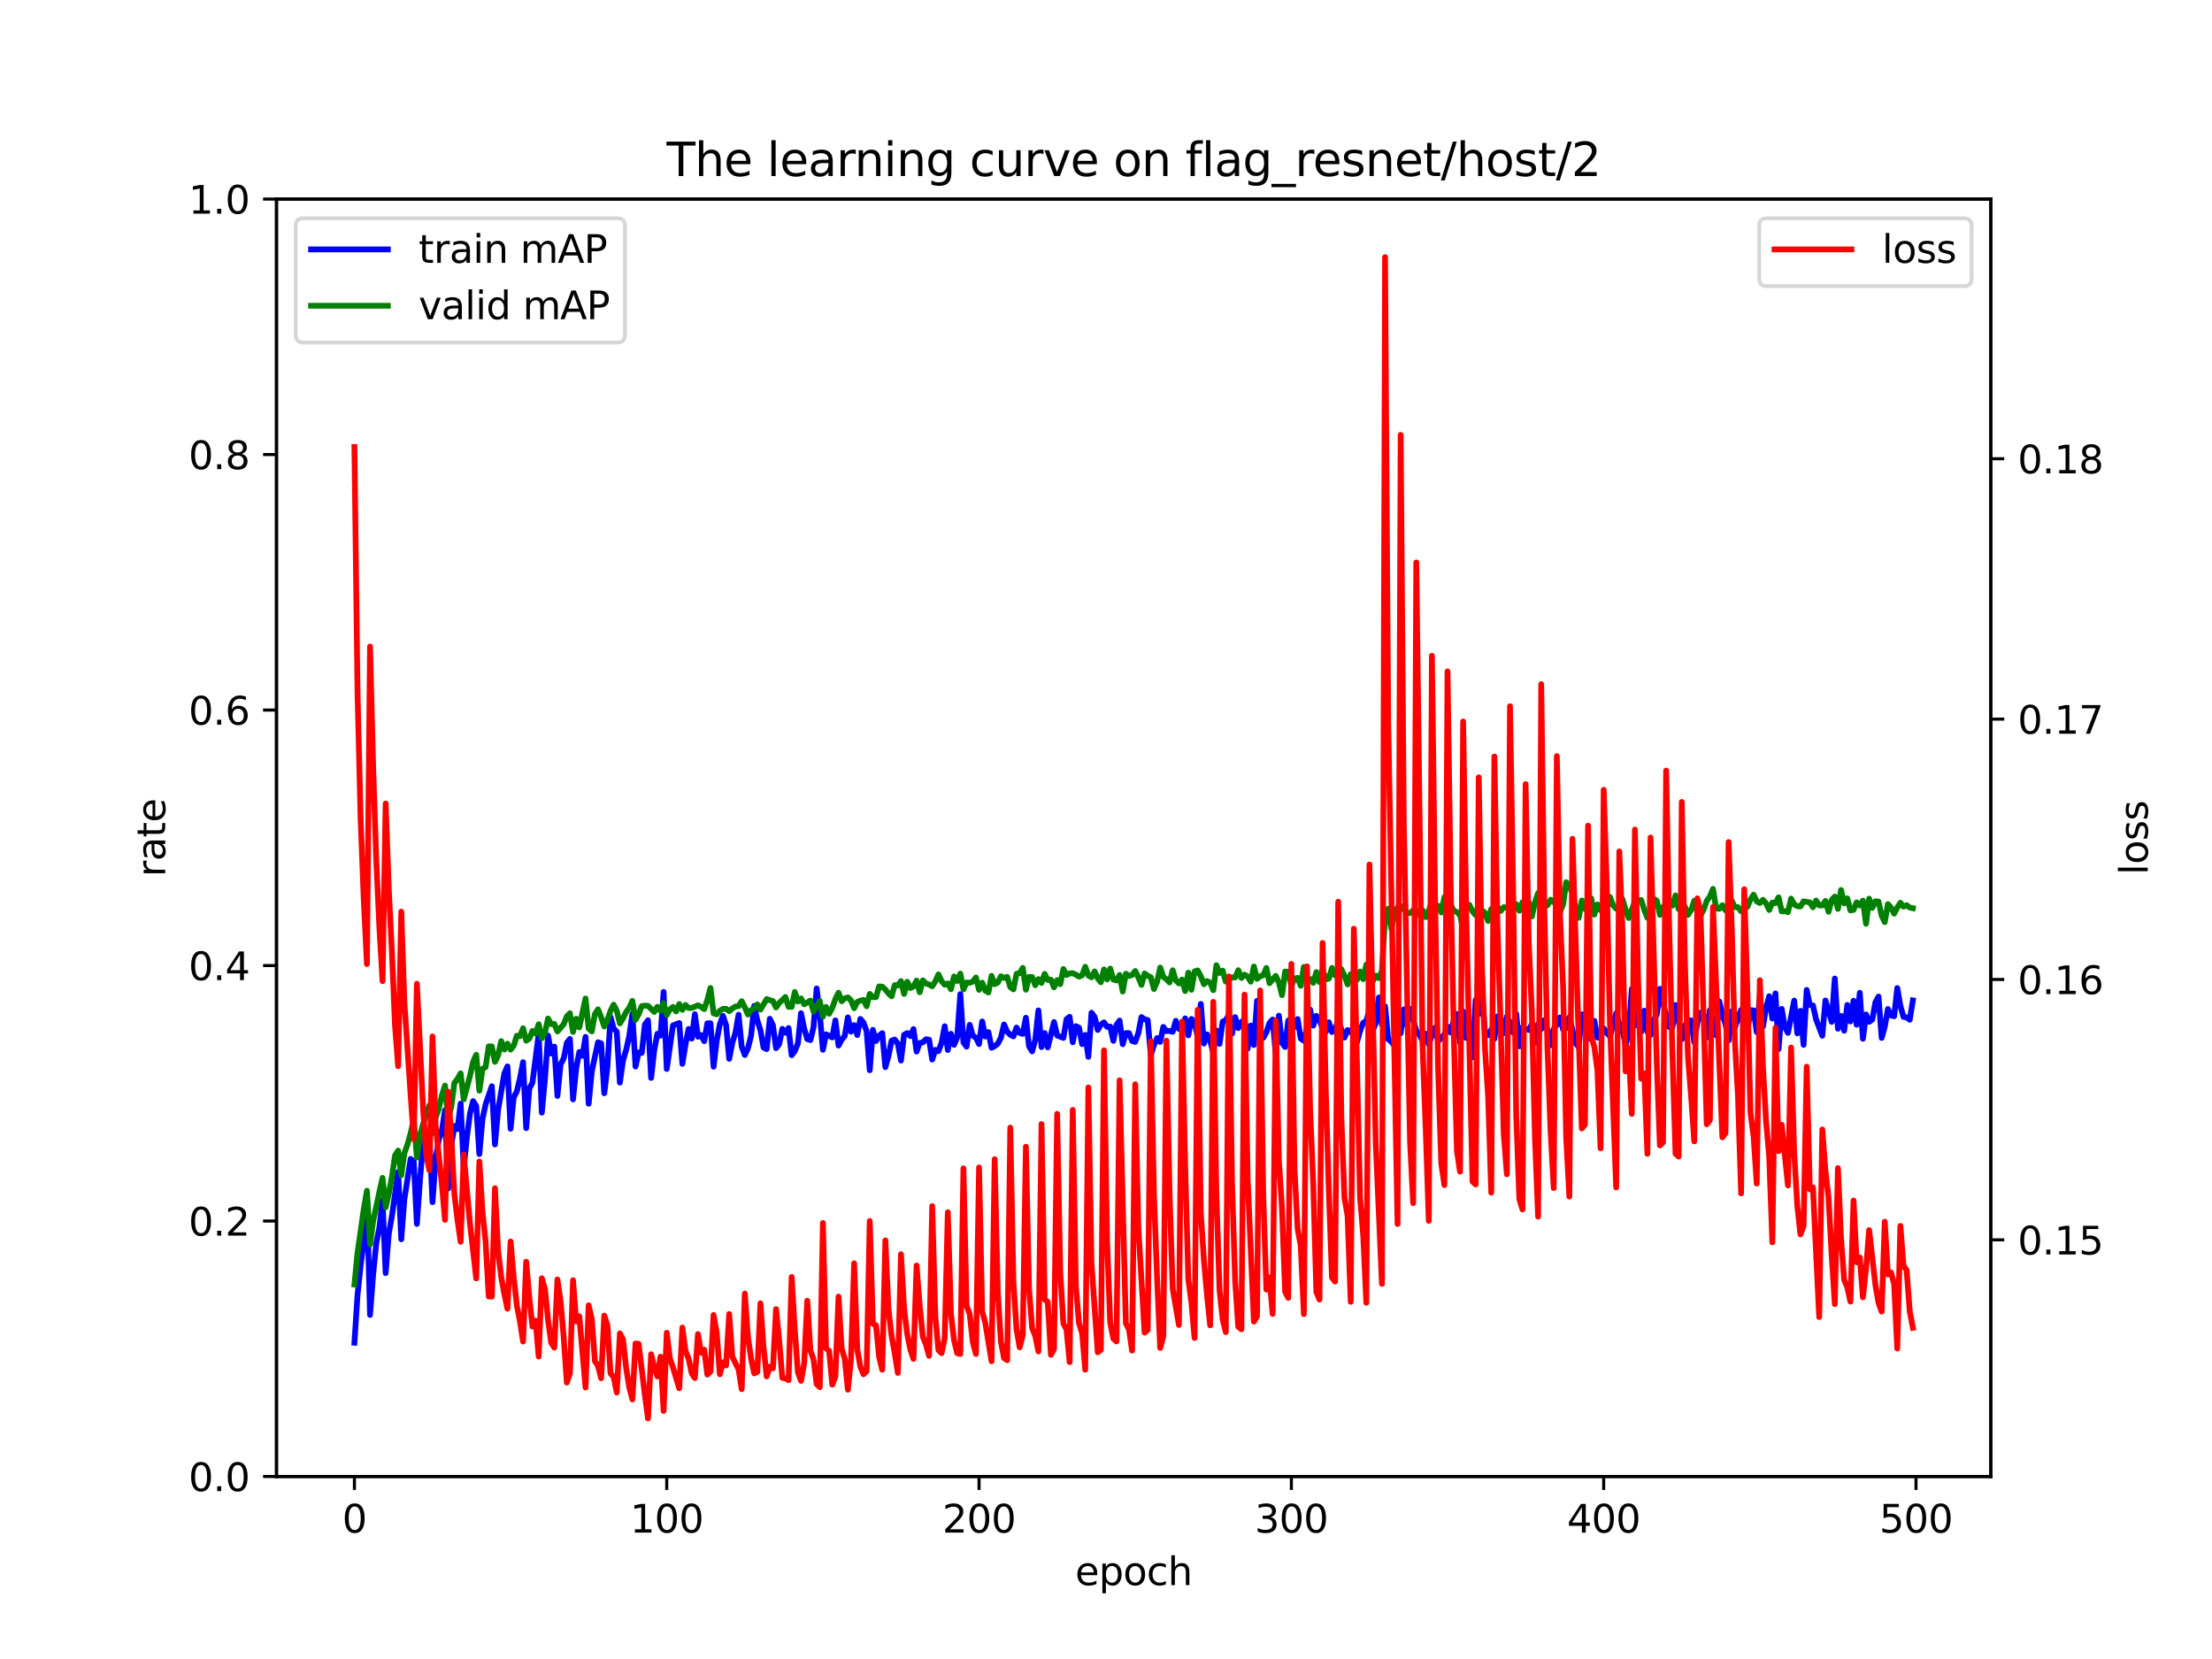 <?xml version="1.0" encoding="utf-8" standalone="no"?>
<!DOCTYPE svg PUBLIC "-//W3C//DTD SVG 1.1//EN"
  "http://www.w3.org/Graphics/SVG/1.1/DTD/svg11.dtd">
<svg xmlns:xlink="http://www.w3.org/1999/xlink" width="576pt" height="432pt" viewBox="0 0 576 432" xmlns="http://www.w3.org/2000/svg" version="1.1">
 <defs>
  <style type="text/css">*{stroke-linejoin: round; stroke-linecap: butt}</style>
 </defs>
 <g id="figure_1">
  <g id="patch_1">
   <path d="M 0 432 
L 576 432 
L 576 0 
L 0 0 
z
" style="fill: #ffffff"/>
  </g>
  <g id="axes_1">
   <g id="patch_2">
    <path d="M 72 384.48 
L 518.4 384.48 
L 518.4 51.84 
L 72 51.84 
z
" style="fill: #ffffff"/>
   </g>
   <g id="matplotlib.axis_1">
    <g id="xtick_1">
     <g id="line2d_1">
      <defs>
       <path id="mb8ba1f4b76" d="M 0 0 
L 0 3.5 
" style="stroke: #000000; stroke-width: 0.8"/>
      </defs>
      <g>
       <use xlink:href="#mb8ba1f4b76" x="92.291" y="384.48" style="stroke: #000000; stroke-width: 0.8"/>
      </g>
     </g>
     <g id="text_1">
      <!-- 0 -->
      <g transform="translate(89.11 399.078) scale(0.1 -0.1)">
       <defs>
        <path id="DejaVuSans-30" d="M 2034 4250 
Q 1547 4250 1301 3770 
Q 1056 3291 1056 2328 
Q 1056 1369 1301 889 
Q 1547 409 2034 409 
Q 2525 409 2770 889 
Q 3016 1369 3016 2328 
Q 3016 3291 2770 3770 
Q 2525 4250 2034 4250 
z
M 2034 4750 
Q 2819 4750 3233 4129 
Q 3647 3509 3647 2328 
Q 3647 1150 3233 529 
Q 2819 -91 2034 -91 
Q 1250 -91 836 529 
Q 422 1150 422 2328 
Q 422 3509 836 4129 
Q 1250 4750 2034 4750 
z
" transform="scale(0.016)"/>
       </defs>
       <use xlink:href="#DejaVuSans-30"/>
      </g>
     </g>
    </g>
    <g id="xtick_2">
     <g id="line2d_2">
      <g>
       <use xlink:href="#mb8ba1f4b76" x="173.617" y="384.48" style="stroke: #000000; stroke-width: 0.8"/>
      </g>
     </g>
     <g id="text_2">
      <!-- 100 -->
      <g transform="translate(164.073 399.078) scale(0.1 -0.1)">
       <defs>
        <path id="DejaVuSans-31" d="M 794 531 
L 1825 531 
L 1825 4091 
L 703 3866 
L 703 4441 
L 1819 4666 
L 2450 4666 
L 2450 531 
L 3481 531 
L 3481 0 
L 794 0 
L 794 531 
z
" transform="scale(0.016)"/>
       </defs>
       <use xlink:href="#DejaVuSans-31"/>
       <use xlink:href="#DejaVuSans-30" x="63.623"/>
       <use xlink:href="#DejaVuSans-30" x="127.246"/>
      </g>
     </g>
    </g>
    <g id="xtick_3">
     <g id="line2d_3">
      <g>
       <use xlink:href="#mb8ba1f4b76" x="254.943" y="384.48" style="stroke: #000000; stroke-width: 0.8"/>
      </g>
     </g>
     <g id="text_3">
      <!-- 200 -->
      <g transform="translate(245.4 399.078) scale(0.1 -0.1)">
       <defs>
        <path id="DejaVuSans-32" d="M 1228 531 
L 3431 531 
L 3431 0 
L 469 0 
L 469 531 
Q 828 903 1448 1529 
Q 2069 2156 2228 2338 
Q 2531 2678 2651 2914 
Q 2772 3150 2772 3378 
Q 2772 3750 2511 3984 
Q 2250 4219 1831 4219 
Q 1534 4219 1204 4116 
Q 875 4013 500 3803 
L 500 4441 
Q 881 4594 1212 4672 
Q 1544 4750 1819 4750 
Q 2544 4750 2975 4387 
Q 3406 4025 3406 3419 
Q 3406 3131 3298 2873 
Q 3191 2616 2906 2266 
Q 2828 2175 2409 1742 
Q 1991 1309 1228 531 
z
" transform="scale(0.016)"/>
       </defs>
       <use xlink:href="#DejaVuSans-32"/>
       <use xlink:href="#DejaVuSans-30" x="63.623"/>
       <use xlink:href="#DejaVuSans-30" x="127.246"/>
      </g>
     </g>
    </g>
    <g id="xtick_4">
     <g id="line2d_4">
      <g>
       <use xlink:href="#mb8ba1f4b76" x="336.27" y="384.48" style="stroke: #000000; stroke-width: 0.8"/>
      </g>
     </g>
     <g id="text_4">
      <!-- 300 -->
      <g transform="translate(326.726 399.078) scale(0.1 -0.1)">
       <defs>
        <path id="DejaVuSans-33" d="M 2597 2516 
Q 3050 2419 3304 2112 
Q 3559 1806 3559 1356 
Q 3559 666 3084 287 
Q 2609 -91 1734 -91 
Q 1441 -91 1130 -33 
Q 819 25 488 141 
L 488 750 
Q 750 597 1062 519 
Q 1375 441 1716 441 
Q 2309 441 2620 675 
Q 2931 909 2931 1356 
Q 2931 1769 2642 2001 
Q 2353 2234 1838 2234 
L 1294 2234 
L 1294 2753 
L 1863 2753 
Q 2328 2753 2575 2939 
Q 2822 3125 2822 3475 
Q 2822 3834 2567 4026 
Q 2313 4219 1838 4219 
Q 1578 4219 1281 4162 
Q 984 4106 628 3988 
L 628 4550 
Q 988 4650 1302 4700 
Q 1616 4750 1894 4750 
Q 2613 4750 3031 4423 
Q 3450 4097 3450 3541 
Q 3450 3153 3228 2886 
Q 3006 2619 2597 2516 
z
" transform="scale(0.016)"/>
       </defs>
       <use xlink:href="#DejaVuSans-33"/>
       <use xlink:href="#DejaVuSans-30" x="63.623"/>
       <use xlink:href="#DejaVuSans-30" x="127.246"/>
      </g>
     </g>
    </g>
    <g id="xtick_5">
     <g id="line2d_5">
      <g>
       <use xlink:href="#mb8ba1f4b76" x="417.596" y="384.48" style="stroke: #000000; stroke-width: 0.8"/>
      </g>
     </g>
     <g id="text_5">
      <!-- 400 -->
      <g transform="translate(408.052 399.078) scale(0.1 -0.1)">
       <defs>
        <path id="DejaVuSans-34" d="M 2419 4116 
L 825 1625 
L 2419 1625 
L 2419 4116 
z
M 2253 4666 
L 3047 4666 
L 3047 1625 
L 3713 1625 
L 3713 1100 
L 3047 1100 
L 3047 0 
L 2419 0 
L 2419 1100 
L 313 1100 
L 313 1709 
L 2253 4666 
z
" transform="scale(0.016)"/>
       </defs>
       <use xlink:href="#DejaVuSans-34"/>
       <use xlink:href="#DejaVuSans-30" x="63.623"/>
       <use xlink:href="#DejaVuSans-30" x="127.246"/>
      </g>
     </g>
    </g>
    <g id="xtick_6">
     <g id="line2d_6">
      <g>
       <use xlink:href="#mb8ba1f4b76" x="498.922" y="384.48" style="stroke: #000000; stroke-width: 0.8"/>
      </g>
     </g>
     <g id="text_6">
      <!-- 500 -->
      <g transform="translate(489.379 399.078) scale(0.1 -0.1)">
       <defs>
        <path id="DejaVuSans-35" d="M 691 4666 
L 3169 4666 
L 3169 4134 
L 1269 4134 
L 1269 2991 
Q 1406 3038 1543 3061 
Q 1681 3084 1819 3084 
Q 2600 3084 3056 2656 
Q 3513 2228 3513 1497 
Q 3513 744 3044 326 
Q 2575 -91 1722 -91 
Q 1428 -91 1123 -41 
Q 819 9 494 109 
L 494 744 
Q 775 591 1075 516 
Q 1375 441 1709 441 
Q 2250 441 2565 725 
Q 2881 1009 2881 1497 
Q 2881 1984 2565 2268 
Q 2250 2553 1709 2553 
Q 1456 2553 1204 2497 
Q 953 2441 691 2322 
L 691 4666 
z
" transform="scale(0.016)"/>
       </defs>
       <use xlink:href="#DejaVuSans-35"/>
       <use xlink:href="#DejaVuSans-30" x="63.623"/>
       <use xlink:href="#DejaVuSans-30" x="127.246"/>
      </g>
     </g>
    </g>
    <g id="text_7">
     <!-- epoch -->
     <g transform="translate(279.972 412.757) scale(0.1 -0.1)">
      <defs>
       <path id="DejaVuSans-65" d="M 3597 1894 
L 3597 1613 
L 953 1613 
Q 991 1019 1311 708 
Q 1631 397 2203 397 
Q 2534 397 2845 478 
Q 3156 559 3463 722 
L 3463 178 
Q 3153 47 2828 -22 
Q 2503 -91 2169 -91 
Q 1331 -91 842 396 
Q 353 884 353 1716 
Q 353 2575 817 3079 
Q 1281 3584 2069 3584 
Q 2775 3584 3186 3129 
Q 3597 2675 3597 1894 
z
M 3022 2063 
Q 3016 2534 2758 2815 
Q 2500 3097 2075 3097 
Q 1594 3097 1305 2825 
Q 1016 2553 972 2059 
L 3022 2063 
z
" transform="scale(0.016)"/>
       <path id="DejaVuSans-70" d="M 1159 525 
L 1159 -1331 
L 581 -1331 
L 581 3500 
L 1159 3500 
L 1159 2969 
Q 1341 3281 1617 3432 
Q 1894 3584 2278 3584 
Q 2916 3584 3314 3078 
Q 3713 2572 3713 1747 
Q 3713 922 3314 415 
Q 2916 -91 2278 -91 
Q 1894 -91 1617 61 
Q 1341 213 1159 525 
z
M 3116 1747 
Q 3116 2381 2855 2742 
Q 2594 3103 2138 3103 
Q 1681 3103 1420 2742 
Q 1159 2381 1159 1747 
Q 1159 1113 1420 752 
Q 1681 391 2138 391 
Q 2594 391 2855 752 
Q 3116 1113 3116 1747 
z
" transform="scale(0.016)"/>
       <path id="DejaVuSans-6f" d="M 1959 3097 
Q 1497 3097 1228 2736 
Q 959 2375 959 1747 
Q 959 1119 1226 758 
Q 1494 397 1959 397 
Q 2419 397 2687 759 
Q 2956 1122 2956 1747 
Q 2956 2369 2687 2733 
Q 2419 3097 1959 3097 
z
M 1959 3584 
Q 2709 3584 3137 3096 
Q 3566 2609 3566 1747 
Q 3566 888 3137 398 
Q 2709 -91 1959 -91 
Q 1206 -91 779 398 
Q 353 888 353 1747 
Q 353 2609 779 3096 
Q 1206 3584 1959 3584 
z
" transform="scale(0.016)"/>
       <path id="DejaVuSans-63" d="M 3122 3366 
L 3122 2828 
Q 2878 2963 2633 3030 
Q 2388 3097 2138 3097 
Q 1578 3097 1268 2742 
Q 959 2388 959 1747 
Q 959 1106 1268 751 
Q 1578 397 2138 397 
Q 2388 397 2633 464 
Q 2878 531 3122 666 
L 3122 134 
Q 2881 22 2623 -34 
Q 2366 -91 2075 -91 
Q 1284 -91 818 406 
Q 353 903 353 1747 
Q 353 2603 823 3093 
Q 1294 3584 2113 3584 
Q 2378 3584 2631 3529 
Q 2884 3475 3122 3366 
z
" transform="scale(0.016)"/>
       <path id="DejaVuSans-68" d="M 3513 2113 
L 3513 0 
L 2938 0 
L 2938 2094 
Q 2938 2591 2744 2837 
Q 2550 3084 2163 3084 
Q 1697 3084 1428 2787 
Q 1159 2491 1159 1978 
L 1159 0 
L 581 0 
L 581 4863 
L 1159 4863 
L 1159 2956 
Q 1366 3272 1645 3428 
Q 1925 3584 2291 3584 
Q 2894 3584 3203 3211 
Q 3513 2838 3513 2113 
z
" transform="scale(0.016)"/>
      </defs>
      <use xlink:href="#DejaVuSans-65"/>
      <use xlink:href="#DejaVuSans-70" x="61.523"/>
      <use xlink:href="#DejaVuSans-6f" x="125"/>
      <use xlink:href="#DejaVuSans-63" x="186.182"/>
      <use xlink:href="#DejaVuSans-68" x="241.162"/>
     </g>
    </g>
   </g>
   <g id="matplotlib.axis_2">
    <g id="ytick_1">
     <g id="line2d_7">
      <defs>
       <path id="m7ea7d5f688" d="M 0 0 
L -3.5 0 
" style="stroke: #000000; stroke-width: 0.8"/>
      </defs>
      <g>
       <use xlink:href="#m7ea7d5f688" x="72" y="384.48" style="stroke: #000000; stroke-width: 0.8"/>
      </g>
     </g>
     <g id="text_8">
      <!-- 0.0 -->
      <g transform="translate(49.097 388.279) scale(0.1 -0.1)">
       <defs>
        <path id="DejaVuSans-2e" d="M 684 794 
L 1344 794 
L 1344 0 
L 684 0 
L 684 794 
z
" transform="scale(0.016)"/>
       </defs>
       <use xlink:href="#DejaVuSans-30"/>
       <use xlink:href="#DejaVuSans-2e" x="63.623"/>
       <use xlink:href="#DejaVuSans-30" x="95.41"/>
      </g>
     </g>
    </g>
    <g id="ytick_2">
     <g id="line2d_8">
      <g>
       <use xlink:href="#m7ea7d5f688" x="72" y="317.952" style="stroke: #000000; stroke-width: 0.8"/>
      </g>
     </g>
     <g id="text_9">
      <!-- 0.2 -->
      <g transform="translate(49.097 321.751) scale(0.1 -0.1)">
       <use xlink:href="#DejaVuSans-30"/>
       <use xlink:href="#DejaVuSans-2e" x="63.623"/>
       <use xlink:href="#DejaVuSans-32" x="95.41"/>
      </g>
     </g>
    </g>
    <g id="ytick_3">
     <g id="line2d_9">
      <g>
       <use xlink:href="#m7ea7d5f688" x="72" y="251.424" style="stroke: #000000; stroke-width: 0.8"/>
      </g>
     </g>
     <g id="text_10">
      <!-- 0.4 -->
      <g transform="translate(49.097 255.223) scale(0.1 -0.1)">
       <use xlink:href="#DejaVuSans-30"/>
       <use xlink:href="#DejaVuSans-2e" x="63.623"/>
       <use xlink:href="#DejaVuSans-34" x="95.41"/>
      </g>
     </g>
    </g>
    <g id="ytick_4">
     <g id="line2d_10">
      <g>
       <use xlink:href="#m7ea7d5f688" x="72" y="184.896" style="stroke: #000000; stroke-width: 0.8"/>
      </g>
     </g>
     <g id="text_11">
      <!-- 0.6 -->
      <g transform="translate(49.097 188.695) scale(0.1 -0.1)">
       <defs>
        <path id="DejaVuSans-36" d="M 2113 2584 
Q 1688 2584 1439 2293 
Q 1191 2003 1191 1497 
Q 1191 994 1439 701 
Q 1688 409 2113 409 
Q 2538 409 2786 701 
Q 3034 994 3034 1497 
Q 3034 2003 2786 2293 
Q 2538 2584 2113 2584 
z
M 3366 4563 
L 3366 3988 
Q 3128 4100 2886 4159 
Q 2644 4219 2406 4219 
Q 1781 4219 1451 3797 
Q 1122 3375 1075 2522 
Q 1259 2794 1537 2939 
Q 1816 3084 2150 3084 
Q 2853 3084 3261 2657 
Q 3669 2231 3669 1497 
Q 3669 778 3244 343 
Q 2819 -91 2113 -91 
Q 1303 -91 875 529 
Q 447 1150 447 2328 
Q 447 3434 972 4092 
Q 1497 4750 2381 4750 
Q 2619 4750 2861 4703 
Q 3103 4656 3366 4563 
z
" transform="scale(0.016)"/>
       </defs>
       <use xlink:href="#DejaVuSans-30"/>
       <use xlink:href="#DejaVuSans-2e" x="63.623"/>
       <use xlink:href="#DejaVuSans-36" x="95.41"/>
      </g>
     </g>
    </g>
    <g id="ytick_5">
     <g id="line2d_11">
      <g>
       <use xlink:href="#m7ea7d5f688" x="72" y="118.368" style="stroke: #000000; stroke-width: 0.8"/>
      </g>
     </g>
     <g id="text_12">
      <!-- 0.8 -->
      <g transform="translate(49.097 122.167) scale(0.1 -0.1)">
       <defs>
        <path id="DejaVuSans-38" d="M 2034 2216 
Q 1584 2216 1326 1975 
Q 1069 1734 1069 1313 
Q 1069 891 1326 650 
Q 1584 409 2034 409 
Q 2484 409 2743 651 
Q 3003 894 3003 1313 
Q 3003 1734 2745 1975 
Q 2488 2216 2034 2216 
z
M 1403 2484 
Q 997 2584 770 2862 
Q 544 3141 544 3541 
Q 544 4100 942 4425 
Q 1341 4750 2034 4750 
Q 2731 4750 3128 4425 
Q 3525 4100 3525 3541 
Q 3525 3141 3298 2862 
Q 3072 2584 2669 2484 
Q 3125 2378 3379 2068 
Q 3634 1759 3634 1313 
Q 3634 634 3220 271 
Q 2806 -91 2034 -91 
Q 1263 -91 848 271 
Q 434 634 434 1313 
Q 434 1759 690 2068 
Q 947 2378 1403 2484 
z
M 1172 3481 
Q 1172 3119 1398 2916 
Q 1625 2713 2034 2713 
Q 2441 2713 2670 2916 
Q 2900 3119 2900 3481 
Q 2900 3844 2670 4047 
Q 2441 4250 2034 4250 
Q 1625 4250 1398 4047 
Q 1172 3844 1172 3481 
z
" transform="scale(0.016)"/>
       </defs>
       <use xlink:href="#DejaVuSans-30"/>
       <use xlink:href="#DejaVuSans-2e" x="63.623"/>
       <use xlink:href="#DejaVuSans-38" x="95.41"/>
      </g>
     </g>
    </g>
    <g id="ytick_6">
     <g id="line2d_12">
      <g>
       <use xlink:href="#m7ea7d5f688" x="72" y="51.84" style="stroke: #000000; stroke-width: 0.8"/>
      </g>
     </g>
     <g id="text_13">
      <!-- 1.0 -->
      <g transform="translate(49.097 55.639) scale(0.1 -0.1)">
       <use xlink:href="#DejaVuSans-31"/>
       <use xlink:href="#DejaVuSans-2e" x="63.623"/>
       <use xlink:href="#DejaVuSans-30" x="95.41"/>
      </g>
     </g>
    </g>
    <g id="text_14">
     <!-- rate -->
     <g transform="translate(43.017 228.316) rotate(-90) scale(0.1 -0.1)">
      <defs>
       <path id="DejaVuSans-72" d="M 2631 2963 
Q 2534 3019 2420 3045 
Q 2306 3072 2169 3072 
Q 1681 3072 1420 2755 
Q 1159 2438 1159 1844 
L 1159 0 
L 581 0 
L 581 3500 
L 1159 3500 
L 1159 2956 
Q 1341 3275 1631 3429 
Q 1922 3584 2338 3584 
Q 2397 3584 2469 3576 
Q 2541 3569 2628 3553 
L 2631 2963 
z
" transform="scale(0.016)"/>
       <path id="DejaVuSans-61" d="M 2194 1759 
Q 1497 1759 1228 1600 
Q 959 1441 959 1056 
Q 959 750 1161 570 
Q 1363 391 1709 391 
Q 2188 391 2477 730 
Q 2766 1069 2766 1631 
L 2766 1759 
L 2194 1759 
z
M 3341 1997 
L 3341 0 
L 2766 0 
L 2766 531 
Q 2569 213 2275 61 
Q 1981 -91 1556 -91 
Q 1019 -91 701 211 
Q 384 513 384 1019 
Q 384 1609 779 1909 
Q 1175 2209 1959 2209 
L 2766 2209 
L 2766 2266 
Q 2766 2663 2505 2880 
Q 2244 3097 1772 3097 
Q 1472 3097 1187 3025 
Q 903 2953 641 2809 
L 641 3341 
Q 956 3463 1253 3523 
Q 1550 3584 1831 3584 
Q 2591 3584 2966 3190 
Q 3341 2797 3341 1997 
z
" transform="scale(0.016)"/>
       <path id="DejaVuSans-74" d="M 1172 4494 
L 1172 3500 
L 2356 3500 
L 2356 3053 
L 1172 3053 
L 1172 1153 
Q 1172 725 1289 603 
Q 1406 481 1766 481 
L 2356 481 
L 2356 0 
L 1766 0 
Q 1100 0 847 248 
Q 594 497 594 1153 
L 594 3053 
L 172 3053 
L 172 3500 
L 594 3500 
L 594 4494 
L 1172 4494 
z
" transform="scale(0.016)"/>
      </defs>
      <use xlink:href="#DejaVuSans-72"/>
      <use xlink:href="#DejaVuSans-61" x="41.113"/>
      <use xlink:href="#DejaVuSans-74" x="102.393"/>
      <use xlink:href="#DejaVuSans-65" x="141.602"/>
     </g>
    </g>
   </g>
   <g id="line2d_13">
    <path d="M 92.291 349.644 
L 93.104 337.167 
L 93.917 329.439 
L 94.731 323.238 
L 95.544 311.513 
L 96.357 342.413 
L 97.17 331.858 
L 97.984 323.729 
L 98.797 319.597 
L 99.61 312.53 
L 100.424 331.509 
L 101.237 321.278 
L 102.05 316.688 
L 103.677 305.18 
L 104.49 322.706 
L 105.303 312.231 
L 106.93 301.784 
L 107.743 302.497 
L 108.556 318.714 
L 109.369 307.19 
L 110.183 297.66 
L 111.809 295.111 
L 112.622 313.039 
L 113.436 301.925 
L 114.249 296.89 
L 115.062 294.422 
L 115.876 289.076 
L 116.689 309.506 
L 117.502 298.391 
L 118.315 293.195 
L 119.129 294.004 
L 119.942 287.374 
L 120.755 304.093 
L 121.568 296.229 
L 122.382 289.937 
L 123.195 286.722 
L 124.008 288.008 
L 124.821 300.516 
L 125.635 291.439 
L 126.448 287.575 
L 128.074 282.857 
L 128.888 298.008 
L 129.701 289.036 
L 131.328 279.524 
L 132.141 277.678 
L 132.954 293.921 
L 133.767 285.76 
L 134.581 284.213 
L 135.394 280.794 
L 136.207 276.588 
L 137.02 293.766 
L 137.834 283.447 
L 138.647 281.944 
L 140.273 269.243 
L 141.087 289.729 
L 141.9 281.036 
L 142.713 269.667 
L 143.526 274.345 
L 144.34 272.53 
L 145.153 285.377 
L 145.966 277.166 
L 146.78 275.629 
L 147.593 271.568 
L 148.406 270.537 
L 149.219 286.282 
L 150.033 278.206 
L 150.846 273.951 
L 151.659 274.925 
L 152.472 269.989 
L 153.286 287.414 
L 154.099 278.977 
L 155.725 271.41 
L 156.539 271.705 
L 157.352 284.68 
L 158.165 277.888 
L 158.978 264.856 
L 159.792 267.829 
L 160.605 268.673 
L 161.418 281.907 
L 162.232 276.169 
L 163.045 273.407 
L 163.858 269.776 
L 164.671 264.003 
L 165.485 277.732 
L 166.298 274.083 
L 167.111 274.178 
L 167.924 266.795 
L 168.738 265.658 
L 169.551 280.695 
L 170.364 273.498 
L 171.177 269.198 
L 171.991 269.69 
L 172.804 258.298 
L 173.617 278.356 
L 175.244 267.013 
L 176.87 266.39 
L 177.684 277.023 
L 178.497 271.998 
L 179.31 267.94 
L 180.123 270.446 
L 180.937 264.097 
L 181.75 269.964 
L 182.563 269.53 
L 183.376 271.118 
L 184.19 266.462 
L 185.003 266.459 
L 185.816 277.77 
L 186.629 271.026 
L 187.443 266.707 
L 188.256 264.53 
L 189.069 266.947 
L 189.882 275.721 
L 190.696 271.538 
L 191.509 268.913 
L 192.322 264.225 
L 193.136 272.536 
L 193.949 274.719 
L 194.762 272.961 
L 195.575 269.714 
L 196.389 261.926 
L 197.202 265.709 
L 198.015 268.242 
L 198.828 272.783 
L 199.642 273.187 
L 200.455 265.286 
L 201.268 266.992 
L 202.081 272.937 
L 202.895 271.871 
L 203.708 267.917 
L 204.521 268.95 
L 205.334 267.704 
L 206.148 274.772 
L 206.961 273.701 
L 207.774 271.684 
L 208.588 263.835 
L 209.401 267.819 
L 210.214 270.588 
L 211.027 270.839 
L 211.841 267.459 
L 212.654 257.391 
L 213.467 264.09 
L 214.28 273.365 
L 215.094 269.327 
L 216.72 270.148 
L 217.533 265.697 
L 218.347 272.268 
L 219.16 270.762 
L 219.973 269.754 
L 220.786 264.918 
L 221.6 268.642 
L 222.413 266.936 
L 223.226 269.526 
L 224.039 265.327 
L 224.853 266.293 
L 225.666 268.553 
L 226.479 278.693 
L 227.293 268.174 
L 228.106 271.077 
L 228.919 269.695 
L 229.732 269.027 
L 230.546 277.884 
L 231.359 274.968 
L 232.172 270.987 
L 232.985 270.692 
L 233.799 271.789 
L 234.612 276.164 
L 235.425 269.453 
L 236.238 269.007 
L 237.052 269.796 
L 237.865 267.964 
L 238.678 273.821 
L 239.491 271.596 
L 240.305 271.426 
L 241.118 270.619 
L 241.931 270.734 
L 242.745 275.904 
L 243.558 273.387 
L 244.371 273.716 
L 245.184 271.548 
L 245.998 267.231 
L 246.811 273.423 
L 247.624 269.189 
L 248.437 272.061 
L 249.251 270.134 
L 250.064 258.866 
L 250.877 271.44 
L 251.69 272.556 
L 252.504 266.861 
L 253.317 269.701 
L 254.13 270.212 
L 254.943 271.868 
L 255.757 265.984 
L 256.57 269.904 
L 257.383 268.761 
L 258.197 272.836 
L 259.01 272.421 
L 259.823 271.766 
L 260.636 270.205 
L 261.45 266.762 
L 262.263 268.64 
L 263.076 269.443 
L 263.889 269.878 
L 264.703 267.57 
L 265.516 268.99 
L 266.329 269.214 
L 267.142 265.016 
L 267.956 272.44 
L 268.769 273.766 
L 269.582 270.781 
L 270.395 263.107 
L 271.209 272.66 
L 272.022 269.001 
L 272.835 272.735 
L 274.462 266.141 
L 275.275 269.64 
L 276.902 270.265 
L 277.715 265.403 
L 278.528 264.773 
L 279.341 271.41 
L 280.155 267.203 
L 280.968 267.607 
L 281.781 271.888 
L 282.594 269.48 
L 283.408 275.206 
L 284.221 263.719 
L 285.034 264.801 
L 285.847 268.209 
L 286.661 266.819 
L 287.474 266.226 
L 288.287 267.399 
L 289.101 267.308 
L 289.914 271.035 
L 290.727 266.879 
L 291.54 265.75 
L 292.354 271.91 
L 293.167 269.007 
L 293.98 269.003 
L 294.793 271.061 
L 295.607 271.309 
L 296.42 269.015 
L 297.233 264.833 
L 298.046 265.421 
L 298.86 265.636 
L 299.673 274.803 
L 300.486 272.14 
L 301.299 270.316 
L 302.113 271.309 
L 302.926 267.41 
L 303.739 268.493 
L 304.553 268.459 
L 305.366 268.687 
L 306.179 265.817 
L 306.992 267.948 
L 307.806 267.962 
L 308.619 265.175 
L 309.432 269.609 
L 310.245 265.338 
L 311.059 266.116 
L 311.872 270.046 
L 312.685 261.424 
L 313.498 271.74 
L 314.312 269.345 
L 315.125 271.015 
L 315.938 274.113 
L 316.751 268.329 
L 317.565 271.817 
L 318.378 266.042 
L 319.191 265.636 
L 320.005 264.234 
L 320.818 269.183 
L 321.631 264.848 
L 322.444 267.719 
L 323.258 266.105 
L 324.071 265.57 
L 324.884 273.093 
L 325.697 267.039 
L 326.511 272.118 
L 327.324 260.619 
L 328.137 268.5 
L 328.95 270.259 
L 329.764 268.791 
L 330.577 266.393 
L 331.39 265.474 
L 332.203 274.471 
L 333.017 264.472 
L 333.83 271.593 
L 334.643 272.638 
L 335.457 265.745 
L 336.27 267.739 
L 337.083 267.467 
L 337.896 265.36 
L 338.71 270.441 
L 339.523 271.015 
L 340.336 267.695 
L 341.149 262.892 
L 341.963 267.075 
L 342.776 264.519 
L 343.589 265.55 
L 344.402 267.876 
L 345.216 268.756 
L 346.029 266.191 
L 346.842 268.739 
L 347.655 267.864 
L 348.469 265.831 
L 350.095 270.189 
L 350.909 268.224 
L 351.722 268.835 
L 352.535 267.333 
L 353.348 271.398 
L 354.162 268.435 
L 354.975 266.323 
L 355.788 265.878 
L 356.601 262.925 
L 357.415 268.435 
L 358.228 266.456 
L 359.041 259.733 
L 359.854 266.839 
L 360.668 262.059 
L 361.481 270.612 
L 362.294 271.26 
L 363.107 272.272 
L 363.921 266.124 
L 364.734 269.08 
L 365.547 262.853 
L 366.361 266.99 
L 367.174 262.698 
L 368.8 268.445 
L 369.614 269.408 
L 370.427 270.996 
L 371.24 269.164 
L 372.053 272.019 
L 372.867 269.494 
L 373.68 267.607 
L 374.493 271.207 
L 376.12 269.334 
L 376.933 267.344 
L 377.746 268.863 
L 378.559 265.622 
L 379.373 264.04 
L 380.186 271.534 
L 380.999 263.363 
L 381.812 270.309 
L 382.626 269.014 
L 383.439 275.363 
L 384.252 260.39 
L 385.066 264.042 
L 385.879 258.482 
L 386.692 268.904 
L 387.505 269.569 
L 388.319 268.129 
L 389.132 270.536 
L 389.945 264.652 
L 390.758 265.152 
L 391.572 269.069 
L 392.385 264.66 
L 393.198 266.226 
L 394.011 268.902 
L 394.825 264.007 
L 395.638 272.462 
L 396.451 267.52 
L 398.078 268.205 
L 398.891 266.674 
L 399.704 271.479 
L 400.518 266.678 
L 401.331 267.98 
L 402.144 265.627 
L 402.957 268.227 
L 403.771 272.185 
L 404.584 267.942 
L 405.397 266.858 
L 406.21 264.952 
L 407.024 268.091 
L 407.837 267.775 
L 408.65 264.927 
L 410.277 271.64 
L 411.09 272.657 
L 411.903 264.117 
L 412.716 266.245 
L 413.53 270.535 
L 414.343 266.288 
L 415.156 265.82 
L 415.97 270.191 
L 416.783 270.205 
L 417.596 267.773 
L 418.409 268.946 
L 419.223 269.893 
L 420.849 263.855 
L 421.662 266.616 
L 422.476 268.096 
L 423.289 272.151 
L 424.102 268.964 
L 424.915 257.511 
L 425.729 267.013 
L 426.542 266.746 
L 427.355 268.713 
L 428.168 263.178 
L 428.982 268.731 
L 429.795 269.521 
L 430.608 265.517 
L 431.422 264.29 
L 432.235 257.486 
L 433.048 261.234 
L 434.675 267.445 
L 435.488 267.521 
L 436.301 261.704 
L 437.114 265.696 
L 437.928 270.637 
L 438.741 267.155 
L 439.554 265.63 
L 440.367 265.718 
L 441.181 271.394 
L 441.994 266.195 
L 442.807 263.694 
L 443.62 264.409 
L 444.434 270.177 
L 445.247 263.05 
L 446.06 265.847 
L 446.874 269.584 
L 447.687 260.747 
L 448.5 264.186 
L 449.313 266.678 
L 450.127 270.933 
L 450.94 263.316 
L 451.753 267.659 
L 452.566 264.996 
L 453.38 262.977 
L 454.193 268.529 
L 455.006 268.42 
L 455.819 263.034 
L 456.633 263.12 
L 457.446 268.754 
L 458.259 259.353 
L 459.072 267.318 
L 459.886 262.375 
L 460.699 259.414 
L 461.512 265.233 
L 462.326 258.678 
L 463.139 273.17 
L 463.952 262.71 
L 464.765 267.4 
L 465.579 268.958 
L 467.205 260.549 
L 468.018 269.095 
L 468.832 263.207 
L 469.645 272.072 
L 470.458 257.776 
L 471.271 261.713 
L 472.085 261.797 
L 472.898 265.418 
L 474.524 269.706 
L 475.338 260.518 
L 476.964 266.086 
L 477.778 254.806 
L 478.591 267.874 
L 479.404 264.53 
L 480.217 268.399 
L 481.031 261.68 
L 481.844 265.98 
L 482.657 260.589 
L 483.47 266.843 
L 484.284 258.523 
L 485.097 270.491 
L 485.91 264.166 
L 486.723 266.079 
L 487.537 265.494 
L 488.35 261.018 
L 489.163 259.506 
L 489.976 270.276 
L 490.79 267.363 
L 491.603 262.739 
L 492.416 264.423 
L 493.23 264.635 
L 494.043 257.285 
L 494.856 261.942 
L 495.669 264.8 
L 496.483 264.919 
L 497.296 265.547 
L 498.109 260.497 
L 498.109 260.497 
" clip-path="url(#pba2b4015ca)" style="fill: none; stroke: #0000ff; stroke-width: 1.5; stroke-linecap: square"/>
   </g>
   <g id="line2d_14">
    <path d="M 92.291 334.484 
L 93.104 326.202 
L 94.731 314.802 
L 95.544 310.07 
L 96.357 324.051 
L 97.17 317.95 
L 98.797 310.331 
L 99.61 306.71 
L 100.424 314.386 
L 101.237 310.888 
L 102.05 306.473 
L 102.863 300.892 
L 103.677 299.618 
L 104.49 306.032 
L 105.303 300.276 
L 106.116 298.005 
L 106.93 295.096 
L 107.743 291.478 
L 108.556 301.451 
L 109.369 295.705 
L 110.183 292.65 
L 111.809 287.829 
L 112.622 295.095 
L 113.436 291.052 
L 114.249 288.72 
L 115.062 285.241 
L 115.876 282.683 
L 116.689 291.32 
L 117.502 288.279 
L 118.315 282.017 
L 119.129 280.94 
L 119.942 279.492 
L 120.755 286.28 
L 122.382 280.151 
L 123.195 276.485 
L 124.008 274.663 
L 124.821 284.013 
L 125.635 278.317 
L 126.448 277.878 
L 127.261 272.466 
L 128.074 272.484 
L 128.888 276.515 
L 129.701 274.82 
L 130.514 271.107 
L 131.328 273.311 
L 132.141 271.775 
L 132.954 273.322 
L 133.767 272.314 
L 134.581 269.712 
L 135.394 269.82 
L 136.207 267.763 
L 137.02 271.004 
L 137.834 270.441 
L 138.647 268.44 
L 139.46 269.12 
L 140.273 266.713 
L 141.087 270.359 
L 141.9 268.963 
L 142.713 265.222 
L 143.526 266.687 
L 144.34 266.621 
L 145.153 268.591 
L 146.78 266.716 
L 147.593 264.661 
L 148.406 263.848 
L 149.219 268.73 
L 150.033 265.267 
L 150.846 267.535 
L 152.472 260.005 
L 153.286 267.856 
L 154.099 268.576 
L 154.912 264.023 
L 155.725 262.822 
L 156.539 264.886 
L 157.352 267.299 
L 158.165 265.602 
L 158.978 263.226 
L 159.792 261.617 
L 160.605 263.204 
L 161.418 266.496 
L 162.232 265.183 
L 163.045 263.513 
L 163.858 262.39 
L 164.671 260.633 
L 165.485 265.564 
L 166.298 264.105 
L 167.111 261.974 
L 167.924 261.864 
L 168.738 261.925 
L 170.364 263.508 
L 171.177 262.163 
L 171.991 263.23 
L 172.804 261.172 
L 173.617 264.322 
L 174.43 262.87 
L 175.244 262.2 
L 176.057 263.375 
L 176.87 261.449 
L 177.684 262.963 
L 178.497 261.686 
L 179.31 262.494 
L 180.123 262.471 
L 181.75 261.781 
L 182.563 262.188 
L 183.376 262.772 
L 184.19 260.391 
L 185.003 257.267 
L 185.816 263.876 
L 186.629 264.133 
L 187.443 263.187 
L 188.256 262.706 
L 189.069 262.693 
L 189.882 263.301 
L 190.696 262.6 
L 191.509 262.085 
L 192.322 262.003 
L 193.136 260.706 
L 193.949 262.312 
L 194.762 264.167 
L 195.575 263.015 
L 196.389 262.593 
L 197.202 261.546 
L 198.015 262.917 
L 199.642 260.15 
L 201.268 260.697 
L 202.081 262.347 
L 202.895 261.169 
L 204.521 259.625 
L 205.334 262.181 
L 206.148 262.195 
L 206.961 258.312 
L 207.774 260.805 
L 208.588 259.99 
L 209.401 261.519 
L 211.027 260.543 
L 211.841 263.399 
L 213.467 260.651 
L 214.28 264.761 
L 215.094 262.197 
L 215.907 263.987 
L 216.72 262.447 
L 217.533 260.148 
L 218.347 258.497 
L 219.16 260.725 
L 219.973 259.97 
L 220.786 259.713 
L 221.6 260.487 
L 222.413 262.545 
L 223.226 260.915 
L 224.039 260.555 
L 224.853 260.366 
L 225.666 262.028 
L 226.479 258.806 
L 227.293 259.66 
L 228.106 259.652 
L 228.919 256.866 
L 229.732 256.93 
L 230.546 257.665 
L 231.359 258.687 
L 232.172 259.439 
L 232.985 256.518 
L 233.799 256.607 
L 234.612 255.466 
L 235.425 258.819 
L 236.238 255.642 
L 237.052 257.292 
L 237.865 256.879 
L 238.678 255.337 
L 239.491 258.386 
L 240.305 255.281 
L 241.118 256.089 
L 241.931 256.364 
L 242.745 256.828 
L 243.558 255.535 
L 244.371 253.736 
L 245.184 255.486 
L 245.998 256.434 
L 246.811 256.081 
L 247.624 257.597 
L 248.437 254.263 
L 249.251 255.464 
L 250.064 253.531 
L 250.877 257.641 
L 251.69 255.834 
L 252.504 255.922 
L 253.317 255.6 
L 254.13 254.529 
L 254.943 257.759 
L 255.757 255.881 
L 256.57 257.964 
L 257.383 258.443 
L 258.197 254.101 
L 259.01 256.285 
L 259.823 255.859 
L 260.636 254.227 
L 261.45 254.647 
L 262.263 254.378 
L 263.076 257.028 
L 263.889 257.631 
L 264.703 253.567 
L 265.516 253.415 
L 266.329 252.034 
L 267.142 257.725 
L 267.956 254.387 
L 268.769 254.411 
L 269.582 256.568 
L 270.395 254.954 
L 271.209 255.958 
L 272.022 253.596 
L 272.835 255.181 
L 273.649 255.093 
L 274.462 257.116 
L 275.275 255.213 
L 276.088 256.272 
L 276.902 252.331 
L 277.715 253.89 
L 278.528 253.471 
L 279.341 253.417 
L 280.155 253.79 
L 280.968 254.312 
L 281.781 253.976 
L 282.594 251.746 
L 283.408 254.039 
L 284.221 254.495 
L 285.034 252.941 
L 285.847 254.782 
L 286.661 255.773 
L 287.474 252.43 
L 288.287 255.043 
L 289.101 252.211 
L 289.914 255.075 
L 290.727 255.321 
L 291.54 253.873 
L 292.354 258.19 
L 293.167 253.547 
L 293.98 254.137 
L 294.793 253.892 
L 295.607 252.851 
L 296.42 254.474 
L 297.233 256.468 
L 298.046 253.487 
L 298.86 254.101 
L 299.673 254.475 
L 300.486 257.54 
L 301.299 255.663 
L 302.113 251.951 
L 302.926 254.367 
L 303.739 255.005 
L 304.553 255.826 
L 305.366 252.653 
L 306.179 255.289 
L 306.992 256.087 
L 307.806 255.076 
L 308.619 258.073 
L 309.432 253.284 
L 310.245 257.734 
L 311.059 252.945 
L 311.872 252.693 
L 312.685 254.208 
L 313.498 256.302 
L 314.312 255.46 
L 315.125 255.901 
L 315.938 257.848 
L 316.751 251.33 
L 317.565 253.373 
L 318.378 252.743 
L 319.191 255.613 
L 320.005 255.138 
L 320.818 254.501 
L 321.631 254.532 
L 322.444 252.632 
L 323.258 254.659 
L 324.071 253.778 
L 324.884 254.291 
L 325.697 255.631 
L 326.511 251.669 
L 327.324 254.898 
L 328.137 254.207 
L 328.95 253.954 
L 329.764 252.046 
L 330.577 256.024 
L 332.203 254.115 
L 333.017 255.848 
L 333.83 259.125 
L 334.643 252.988 
L 335.457 253.033 
L 336.27 256.762 
L 337.083 254.792 
L 337.896 254.62 
L 338.71 256.705 
L 339.523 251.765 
L 340.336 255.222 
L 341.149 254.915 
L 341.963 255.944 
L 342.776 253.121 
L 343.589 255.749 
L 344.402 252.475 
L 345.216 255.058 
L 346.029 254.833 
L 346.842 252.038 
L 347.655 253.992 
L 348.469 252.464 
L 349.282 252.345 
L 350.095 254.069 
L 350.909 256.345 
L 351.722 253.668 
L 352.535 254.487 
L 353.348 255.135 
L 354.162 252.969 
L 354.975 254.965 
L 355.788 251.178 
L 356.601 252.689 
L 357.415 255.692 
L 358.228 254.049 
L 359.041 254.703 
L 359.854 252.84 
L 360.668 238.752 
L 361.481 236.611 
L 362.294 241.83 
L 363.107 238.221 
L 363.921 236.267 
L 364.734 236.83 
L 365.547 235.855 
L 366.361 237.771 
L 367.174 237.784 
L 367.987 237.055 
L 368.8 237.161 
L 369.614 238.348 
L 370.427 237.005 
L 371.24 238.825 
L 372.053 237.179 
L 372.867 234.704 
L 373.68 235.743 
L 374.493 235.883 
L 375.306 237.606 
L 376.12 233.606 
L 376.933 235.258 
L 377.746 235.574 
L 378.559 237.156 
L 379.373 237.503 
L 380.186 238.286 
L 380.999 241.941 
L 381.812 236.361 
L 382.626 235.62 
L 383.439 237.349 
L 384.252 238.295 
L 385.066 235.423 
L 385.879 237.019 
L 386.692 237.687 
L 387.505 239.833 
L 388.319 236.684 
L 389.132 236.567 
L 389.945 236.162 
L 390.758 237.233 
L 391.572 236.211 
L 394.011 236.76 
L 394.825 235.434 
L 395.638 237.146 
L 396.451 234.922 
L 397.264 235.473 
L 398.078 234.929 
L 398.891 238.642 
L 399.704 234.95 
L 400.518 232.566 
L 401.331 236.683 
L 402.957 235.729 
L 403.771 234.265 
L 405.397 235.586 
L 406.21 237.564 
L 407.024 235.472 
L 407.837 229.719 
L 408.65 230.707 
L 409.463 232.654 
L 410.277 236.263 
L 411.09 239.01 
L 411.903 234.478 
L 412.716 236.71 
L 413.53 236.055 
L 414.343 233.923 
L 415.156 238.162 
L 415.97 235.519 
L 416.783 237.023 
L 418.409 236.508 
L 419.223 233.559 
L 420.036 235.738 
L 420.849 236.63 
L 421.662 236.467 
L 422.476 234.109 
L 423.289 236.862 
L 424.102 239.049 
L 425.729 234.778 
L 426.542 234.453 
L 427.355 234.349 
L 428.168 236.967 
L 428.982 239.012 
L 429.795 237.642 
L 430.608 233.983 
L 431.422 234.543 
L 432.235 238.245 
L 433.048 236.166 
L 433.861 236.988 
L 434.675 235.665 
L 435.488 235.829 
L 436.301 233.162 
L 437.114 236.723 
L 437.928 237.066 
L 438.741 236.091 
L 439.554 238.245 
L 440.367 236.981 
L 441.181 234.551 
L 441.994 237.331 
L 442.807 238.436 
L 443.62 236.877 
L 444.434 234.568 
L 445.247 233.463 
L 446.06 231.449 
L 446.874 236.581 
L 447.687 236.671 
L 448.5 235.725 
L 449.313 237.04 
L 450.94 234.526 
L 451.753 236.229 
L 452.566 236.219 
L 453.38 237.296 
L 454.193 236.32 
L 455.006 236.165 
L 455.819 234.214 
L 456.633 232.979 
L 457.446 234.714 
L 458.259 235.15 
L 459.072 234.305 
L 459.886 235.24 
L 460.699 236.957 
L 461.512 235.025 
L 462.326 235.177 
L 463.139 233.659 
L 463.952 237.333 
L 464.765 237.262 
L 465.579 237.533 
L 466.392 233.992 
L 467.205 235.495 
L 468.018 235.973 
L 468.832 236.037 
L 469.645 234.698 
L 471.271 234.984 
L 472.085 236.255 
L 472.898 234.491 
L 473.711 235.757 
L 474.524 235.77 
L 475.338 234.587 
L 476.151 237.434 
L 476.964 234.341 
L 477.778 233.468 
L 478.591 236.675 
L 479.404 231.761 
L 480.217 235.229 
L 481.031 233.929 
L 481.844 237.063 
L 482.657 236.939 
L 483.47 234.964 
L 484.284 235.772 
L 485.097 234.507 
L 485.91 240.552 
L 486.723 234.008 
L 487.537 236.407 
L 488.35 234.686 
L 489.163 234.772 
L 489.976 238.419 
L 490.79 240.129 
L 491.603 235.43 
L 492.416 236.319 
L 493.23 237.91 
L 494.043 236.324 
L 494.856 235.073 
L 495.669 236.094 
L 496.483 235.714 
L 497.296 236.33 
L 498.109 236.493 
L 498.109 236.493 
" clip-path="url(#pba2b4015ca)" style="fill: none; stroke: #008000; stroke-width: 1.5; stroke-linecap: square"/>
   </g>
   <g id="patch_3">
    <path d="M 72 384.48 
L 72 51.84 
" style="fill: none; stroke: #000000; stroke-width: 0.8; stroke-linejoin: miter; stroke-linecap: square"/>
   </g>
   <g id="patch_4">
    <path d="M 518.4 384.48 
L 518.4 51.84 
" style="fill: none; stroke: #000000; stroke-width: 0.8; stroke-linejoin: miter; stroke-linecap: square"/>
   </g>
   <g id="patch_5">
    <path d="M 72 384.48 
L 518.4 384.48 
" style="fill: none; stroke: #000000; stroke-width: 0.8; stroke-linejoin: miter; stroke-linecap: square"/>
   </g>
   <g id="patch_6">
    <path d="M 72 51.84 
L 518.4 51.84 
" style="fill: none; stroke: #000000; stroke-width: 0.8; stroke-linejoin: miter; stroke-linecap: square"/>
   </g>
   <g id="legend_1">
    <g id="patch_7">
     <path d="M 79 89.196 
L 160.741 89.196 
Q 162.741 89.196 162.741 87.196 
L 162.741 58.84 
Q 162.741 56.84 160.741 56.84 
L 79 56.84 
Q 77 56.84 77 58.84 
L 77 87.196 
Q 77 89.196 79 89.196 
z
" style="fill: #ffffff; opacity: 0.8; stroke: #cccccc; stroke-linejoin: miter"/>
    </g>
    <g id="line2d_15">
     <path d="M 81 64.938 
L 91 64.938 
L 101 64.938 
" style="fill: none; stroke: #0000ff; stroke-width: 1.5; stroke-linecap: square"/>
    </g>
    <g id="text_15">
     <!-- train mAP -->
     <g transform="translate(109 68.438) scale(0.1 -0.1)">
      <defs>
       <path id="DejaVuSans-69" d="M 603 3500 
L 1178 3500 
L 1178 0 
L 603 0 
L 603 3500 
z
M 603 4863 
L 1178 4863 
L 1178 4134 
L 603 4134 
L 603 4863 
z
" transform="scale(0.016)"/>
       <path id="DejaVuSans-6e" d="M 3513 2113 
L 3513 0 
L 2938 0 
L 2938 2094 
Q 2938 2591 2744 2837 
Q 2550 3084 2163 3084 
Q 1697 3084 1428 2787 
Q 1159 2491 1159 1978 
L 1159 0 
L 581 0 
L 581 3500 
L 1159 3500 
L 1159 2956 
Q 1366 3272 1645 3428 
Q 1925 3584 2291 3584 
Q 2894 3584 3203 3211 
Q 3513 2838 3513 2113 
z
" transform="scale(0.016)"/>
       <path id="DejaVuSans-20" transform="scale(0.016)"/>
       <path id="DejaVuSans-6d" d="M 3328 2828 
Q 3544 3216 3844 3400 
Q 4144 3584 4550 3584 
Q 5097 3584 5394 3201 
Q 5691 2819 5691 2113 
L 5691 0 
L 5113 0 
L 5113 2094 
Q 5113 2597 4934 2840 
Q 4756 3084 4391 3084 
Q 3944 3084 3684 2787 
Q 3425 2491 3425 1978 
L 3425 0 
L 2847 0 
L 2847 2094 
Q 2847 2600 2669 2842 
Q 2491 3084 2119 3084 
Q 1678 3084 1418 2786 
Q 1159 2488 1159 1978 
L 1159 0 
L 581 0 
L 581 3500 
L 1159 3500 
L 1159 2956 
Q 1356 3278 1631 3431 
Q 1906 3584 2284 3584 
Q 2666 3584 2933 3390 
Q 3200 3197 3328 2828 
z
" transform="scale(0.016)"/>
       <path id="DejaVuSans-41" d="M 2188 4044 
L 1331 1722 
L 3047 1722 
L 2188 4044 
z
M 1831 4666 
L 2547 4666 
L 4325 0 
L 3669 0 
L 3244 1197 
L 1141 1197 
L 716 0 
L 50 0 
L 1831 4666 
z
" transform="scale(0.016)"/>
       <path id="DejaVuSans-50" d="M 1259 4147 
L 1259 2394 
L 2053 2394 
Q 2494 2394 2734 2622 
Q 2975 2850 2975 3272 
Q 2975 3691 2734 3919 
Q 2494 4147 2053 4147 
L 1259 4147 
z
M 628 4666 
L 2053 4666 
Q 2838 4666 3239 4311 
Q 3641 3956 3641 3272 
Q 3641 2581 3239 2228 
Q 2838 1875 2053 1875 
L 1259 1875 
L 1259 0 
L 628 0 
L 628 4666 
z
" transform="scale(0.016)"/>
      </defs>
      <use xlink:href="#DejaVuSans-74"/>
      <use xlink:href="#DejaVuSans-72" x="39.209"/>
      <use xlink:href="#DejaVuSans-61" x="80.322"/>
      <use xlink:href="#DejaVuSans-69" x="141.602"/>
      <use xlink:href="#DejaVuSans-6e" x="169.385"/>
      <use xlink:href="#DejaVuSans-20" x="232.764"/>
      <use xlink:href="#DejaVuSans-6d" x="264.551"/>
      <use xlink:href="#DejaVuSans-41" x="361.963"/>
      <use xlink:href="#DejaVuSans-50" x="430.371"/>
     </g>
    </g>
    <g id="line2d_16">
     <path d="M 81 79.617 
L 91 79.617 
L 101 79.617 
" style="fill: none; stroke: #008000; stroke-width: 1.5; stroke-linecap: square"/>
    </g>
    <g id="text_16">
     <!-- valid mAP -->
     <g transform="translate(109 83.117) scale(0.1 -0.1)">
      <defs>
       <path id="DejaVuSans-76" d="M 191 3500 
L 800 3500 
L 1894 563 
L 2988 3500 
L 3597 3500 
L 2284 0 
L 1503 0 
L 191 3500 
z
" transform="scale(0.016)"/>
       <path id="DejaVuSans-6c" d="M 603 4863 
L 1178 4863 
L 1178 0 
L 603 0 
L 603 4863 
z
" transform="scale(0.016)"/>
       <path id="DejaVuSans-64" d="M 2906 2969 
L 2906 4863 
L 3481 4863 
L 3481 0 
L 2906 0 
L 2906 525 
Q 2725 213 2448 61 
Q 2172 -91 1784 -91 
Q 1150 -91 751 415 
Q 353 922 353 1747 
Q 353 2572 751 3078 
Q 1150 3584 1784 3584 
Q 2172 3584 2448 3432 
Q 2725 3281 2906 2969 
z
M 947 1747 
Q 947 1113 1208 752 
Q 1469 391 1925 391 
Q 2381 391 2643 752 
Q 2906 1113 2906 1747 
Q 2906 2381 2643 2742 
Q 2381 3103 1925 3103 
Q 1469 3103 1208 2742 
Q 947 2381 947 1747 
z
" transform="scale(0.016)"/>
      </defs>
      <use xlink:href="#DejaVuSans-76"/>
      <use xlink:href="#DejaVuSans-61" x="59.18"/>
      <use xlink:href="#DejaVuSans-6c" x="120.459"/>
      <use xlink:href="#DejaVuSans-69" x="148.242"/>
      <use xlink:href="#DejaVuSans-64" x="176.025"/>
      <use xlink:href="#DejaVuSans-20" x="239.502"/>
      <use xlink:href="#DejaVuSans-6d" x="271.289"/>
      <use xlink:href="#DejaVuSans-41" x="368.701"/>
      <use xlink:href="#DejaVuSans-50" x="437.109"/>
     </g>
    </g>
   </g>
  </g>
  <g id="axes_2">
   <g id="matplotlib.axis_3">
    <g id="ytick_7">
     <g id="line2d_17">
      <defs>
       <path id="m9c78cdf0c8" d="M 0 0 
L 3.5 0 
" style="stroke: #000000; stroke-width: 0.8"/>
      </defs>
      <g>
       <use xlink:href="#m9c78cdf0c8" x="518.4" y="322.857" style="stroke: #000000; stroke-width: 0.8"/>
      </g>
     </g>
     <g id="text_17">
      <!-- 0.15 -->
      <g transform="translate(525.4 326.656) scale(0.1 -0.1)">
       <use xlink:href="#DejaVuSans-30"/>
       <use xlink:href="#DejaVuSans-2e" x="63.623"/>
       <use xlink:href="#DejaVuSans-31" x="95.41"/>
       <use xlink:href="#DejaVuSans-35" x="159.033"/>
      </g>
     </g>
    </g>
    <g id="ytick_8">
     <g id="line2d_18">
      <g>
       <use xlink:href="#m9c78cdf0c8" x="518.4" y="255.058" style="stroke: #000000; stroke-width: 0.8"/>
      </g>
     </g>
     <g id="text_18">
      <!-- 0.16 -->
      <g transform="translate(525.4 258.857) scale(0.1 -0.1)">
       <use xlink:href="#DejaVuSans-30"/>
       <use xlink:href="#DejaVuSans-2e" x="63.623"/>
       <use xlink:href="#DejaVuSans-31" x="95.41"/>
       <use xlink:href="#DejaVuSans-36" x="159.033"/>
      </g>
     </g>
    </g>
    <g id="ytick_9">
     <g id="line2d_19">
      <g>
       <use xlink:href="#m9c78cdf0c8" x="518.4" y="187.258" style="stroke: #000000; stroke-width: 0.8"/>
      </g>
     </g>
     <g id="text_19">
      <!-- 0.17 -->
      <g transform="translate(525.4 191.058) scale(0.1 -0.1)">
       <defs>
        <path id="DejaVuSans-37" d="M 525 4666 
L 3525 4666 
L 3525 4397 
L 1831 0 
L 1172 0 
L 2766 4134 
L 525 4134 
L 525 4666 
z
" transform="scale(0.016)"/>
       </defs>
       <use xlink:href="#DejaVuSans-30"/>
       <use xlink:href="#DejaVuSans-2e" x="63.623"/>
       <use xlink:href="#DejaVuSans-31" x="95.41"/>
       <use xlink:href="#DejaVuSans-37" x="159.033"/>
      </g>
     </g>
    </g>
    <g id="ytick_10">
     <g id="line2d_20">
      <g>
       <use xlink:href="#m9c78cdf0c8" x="518.4" y="119.459" style="stroke: #000000; stroke-width: 0.8"/>
      </g>
     </g>
     <g id="text_20">
      <!-- 0.18 -->
      <g transform="translate(525.4 123.258) scale(0.1 -0.1)">
       <use xlink:href="#DejaVuSans-30"/>
       <use xlink:href="#DejaVuSans-2e" x="63.623"/>
       <use xlink:href="#DejaVuSans-31" x="95.41"/>
       <use xlink:href="#DejaVuSans-38" x="159.033"/>
      </g>
     </g>
    </g>
    <g id="text_21">
     <!-- loss -->
     <g transform="translate(559.264 227.818) rotate(-90) scale(0.1 -0.1)">
      <defs>
       <path id="DejaVuSans-73" d="M 2834 3397 
L 2834 2853 
Q 2591 2978 2328 3040 
Q 2066 3103 1784 3103 
Q 1356 3103 1142 2972 
Q 928 2841 928 2578 
Q 928 2378 1081 2264 
Q 1234 2150 1697 2047 
L 1894 2003 
Q 2506 1872 2764 1633 
Q 3022 1394 3022 966 
Q 3022 478 2636 193 
Q 2250 -91 1575 -91 
Q 1294 -91 989 -36 
Q 684 19 347 128 
L 347 722 
Q 666 556 975 473 
Q 1284 391 1588 391 
Q 1994 391 2212 530 
Q 2431 669 2431 922 
Q 2431 1156 2273 1281 
Q 2116 1406 1581 1522 
L 1381 1569 
Q 847 1681 609 1914 
Q 372 2147 372 2553 
Q 372 3047 722 3315 
Q 1072 3584 1716 3584 
Q 2034 3584 2315 3537 
Q 2597 3491 2834 3397 
z
" transform="scale(0.016)"/>
      </defs>
      <use xlink:href="#DejaVuSans-6c"/>
      <use xlink:href="#DejaVuSans-6f" x="27.783"/>
      <use xlink:href="#DejaVuSans-73" x="88.965"/>
      <use xlink:href="#DejaVuSans-73" x="141.064"/>
     </g>
    </g>
   </g>
   <g id="line2d_21">
    <path d="M 92.291 116.395 
L 93.104 180.576 
L 93.917 213.632 
L 94.731 234.457 
L 95.544 251.032 
L 96.357 168.359 
L 97.17 199.861 
L 97.984 224.103 
L 98.797 241.648 
L 99.61 255.481 
L 100.424 209.225 
L 101.237 231.465 
L 102.05 247.865 
L 102.863 267.098 
L 103.677 277.631 
L 104.49 237.387 
L 105.303 261.086 
L 106.93 285.172 
L 107.743 296.611 
L 108.556 256.156 
L 110.183 288.837 
L 110.996 300.593 
L 111.809 304.732 
L 112.622 269.89 
L 113.436 293.146 
L 115.062 308.443 
L 115.876 317.645 
L 116.689 284.28 
L 117.502 295.897 
L 118.315 310.92 
L 119.129 317.623 
L 119.942 323.363 
L 120.755 300.636 
L 122.382 318.658 
L 124.008 332.909 
L 124.821 302.453 
L 125.635 315.561 
L 126.448 323.25 
L 127.261 337.596 
L 128.074 337.634 
L 128.888 309.408 
L 129.701 325.637 
L 130.514 332.52 
L 131.328 336.997 
L 132.141 340.78 
L 132.954 323.279 
L 133.767 332.576 
L 134.581 339.871 
L 135.394 344.082 
L 136.207 349.334 
L 137.02 328.545 
L 137.834 337.93 
L 138.647 345.444 
L 139.46 343.892 
L 140.273 353.236 
L 141.087 332.844 
L 141.9 335.679 
L 142.713 343.686 
L 143.526 349.634 
L 144.34 350.915 
L 145.153 333.173 
L 145.966 338.804 
L 146.78 348.115 
L 147.593 360.02 
L 148.406 357.618 
L 149.219 333.371 
L 150.033 344.101 
L 150.846 342.747 
L 152.472 361.306 
L 153.286 339.908 
L 154.099 343.493 
L 154.912 354.431 
L 155.725 355.647 
L 156.539 358.895 
L 157.352 342.576 
L 158.165 345.083 
L 158.978 357.631 
L 159.792 358.545 
L 160.605 362.62 
L 161.418 347.209 
L 162.232 348.798 
L 163.045 356.22 
L 163.858 361.228 
L 164.671 364.413 
L 165.485 349.84 
L 166.298 349.937 
L 167.924 363.287 
L 168.738 369.36 
L 169.551 352.631 
L 170.364 356.109 
L 171.177 358.418 
L 171.991 353.27 
L 172.804 367.409 
L 173.617 347.047 
L 174.43 353.775 
L 175.244 356.091 
L 176.87 361.508 
L 177.684 345.692 
L 178.497 351.8 
L 179.31 353.791 
L 180.123 357.615 
L 180.937 358.837 
L 181.75 347.389 
L 182.563 352.254 
L 183.376 351.449 
L 184.19 357.942 
L 185.003 357.197 
L 185.816 342.411 
L 186.629 347.057 
L 187.443 357.863 
L 188.256 354.733 
L 189.069 355.555 
L 189.882 342.165 
L 190.696 353.324 
L 192.322 356.559 
L 193.136 361.732 
L 193.949 336.853 
L 194.762 348.107 
L 195.575 353.76 
L 196.389 357.621 
L 197.202 357.231 
L 198.015 339.391 
L 198.828 350.897 
L 199.642 358.421 
L 200.455 355.877 
L 201.268 356.309 
L 202.081 340.895 
L 202.895 348.99 
L 203.708 358.789 
L 204.521 358.947 
L 205.334 359.393 
L 206.148 332.516 
L 206.961 346.34 
L 207.774 357.357 
L 208.588 359.576 
L 209.401 355.08 
L 210.214 338.703 
L 211.027 351.679 
L 211.841 353.942 
L 212.654 360.436 
L 213.467 361.21 
L 214.28 318.463 
L 215.094 351.085 
L 215.907 351.762 
L 216.72 360.569 
L 217.533 358.482 
L 218.347 337.639 
L 219.16 351.134 
L 219.973 353.811 
L 220.786 361.872 
L 221.6 354.014 
L 222.413 328.963 
L 223.226 351.352 
L 224.039 355.893 
L 224.853 357.86 
L 225.666 357.053 
L 226.479 317.941 
L 227.293 344.7 
L 228.106 345.098 
L 228.919 353.3 
L 229.732 356.685 
L 230.546 322.998 
L 231.359 340.878 
L 232.172 347.934 
L 232.985 352.355 
L 233.799 357.513 
L 234.612 326.595 
L 235.425 340.772 
L 236.238 347.337 
L 237.052 351.412 
L 237.865 353.851 
L 238.678 329.533 
L 239.491 340.026 
L 240.305 348.105 
L 241.118 350.116 
L 241.931 353.065 
L 242.745 314.067 
L 243.558 342.879 
L 244.371 351.566 
L 245.184 352.366 
L 245.998 348.396 
L 246.811 315.669 
L 247.624 342.114 
L 248.437 349.013 
L 249.251 352.374 
L 250.064 352.586 
L 250.877 304.242 
L 251.69 340.007 
L 252.504 342.129 
L 253.317 349.5 
L 254.13 352.565 
L 254.943 304.002 
L 255.757 341.516 
L 256.57 344.438 
L 258.197 354.462 
L 259.01 301.858 
L 259.823 336.363 
L 260.636 349.38 
L 261.45 353.651 
L 262.263 354.201 
L 263.076 293.628 
L 263.889 333.808 
L 264.703 346.11 
L 265.516 350.847 
L 266.329 347.627 
L 267.142 298.592 
L 267.956 335.627 
L 268.769 345.83 
L 269.582 347.865 
L 270.395 351.907 
L 271.209 292.706 
L 272.022 338.366 
L 272.835 338.991 
L 273.649 352.798 
L 274.462 351.269 
L 275.275 290.056 
L 276.088 331.29 
L 276.902 344.665 
L 277.715 346.202 
L 278.528 354.692 
L 279.341 289.025 
L 280.155 334.925 
L 280.968 344.566 
L 281.781 347.174 
L 282.594 356.667 
L 283.408 283.164 
L 284.221 328.947 
L 285.847 352.135 
L 286.661 351.492 
L 287.474 273.495 
L 288.287 323.096 
L 289.101 344.472 
L 289.914 348.565 
L 290.727 349.308 
L 291.54 281.313 
L 293.167 344.589 
L 293.98 346.145 
L 294.793 351.698 
L 295.607 282.341 
L 296.42 319.574 
L 298.046 347.011 
L 298.86 346.31 
L 299.673 271.149 
L 300.486 311.005 
L 301.299 332.708 
L 302.113 351.006 
L 302.926 347.936 
L 303.739 270.988 
L 304.553 310.876 
L 305.366 335.584 
L 306.992 345.029 
L 307.806 266.023 
L 308.619 303.557 
L 309.432 333.081 
L 310.245 339.18 
L 311.059 348.411 
L 311.872 262.96 
L 312.685 315.776 
L 313.498 328.194 
L 314.312 337.31 
L 315.125 345.115 
L 315.938 260.875 
L 316.751 311.388 
L 317.565 335.895 
L 318.378 343.58 
L 319.191 346.879 
L 320.005 254.263 
L 320.818 308.395 
L 321.631 333.578 
L 322.444 345.516 
L 323.258 346.139 
L 324.071 258.982 
L 324.884 306.915 
L 326.511 344.138 
L 327.324 342.775 
L 328.137 257.898 
L 328.95 311.55 
L 329.764 335.805 
L 330.577 332.623 
L 331.39 342.15 
L 332.203 265.72 
L 333.017 302.081 
L 333.83 314.774 
L 334.643 336.346 
L 335.457 337.96 
L 336.27 251.001 
L 337.083 304.431 
L 337.896 319.935 
L 338.71 324.365 
L 339.523 342.194 
L 340.336 251.637 
L 341.149 288.912 
L 341.963 308.139 
L 342.776 336.417 
L 343.589 338.411 
L 344.402 245.531 
L 345.216 283.494 
L 346.029 310.204 
L 346.842 332.695 
L 347.655 333.718 
L 348.469 234.802 
L 349.282 290.831 
L 350.095 311.903 
L 350.909 316.614 
L 351.722 338.992 
L 352.535 241.827 
L 354.162 311.885 
L 354.975 321.646 
L 355.788 339.233 
L 356.601 225.101 
L 358.228 297.293 
L 359.854 334.315 
L 360.668 66.96 
L 361.481 187.956 
L 363.921 318.731 
L 364.734 113.238 
L 365.547 214.458 
L 367.174 297.351 
L 367.987 313.302 
L 368.8 146.453 
L 370.427 272.461 
L 371.24 293.661 
L 372.053 317.903 
L 372.867 170.762 
L 373.68 233.655 
L 374.493 278.722 
L 375.306 303.018 
L 376.12 308.588 
L 376.933 174.824 
L 377.746 230.076 
L 378.559 269.152 
L 379.373 299.624 
L 380.186 305.096 
L 380.999 187.876 
L 381.812 238.202 
L 383.439 307.672 
L 384.252 308.443 
L 385.066 202.404 
L 385.879 251.225 
L 386.692 273.094 
L 387.505 285.52 
L 388.319 310.561 
L 389.132 197 
L 389.945 241.652 
L 390.758 266.643 
L 391.572 295.368 
L 392.385 305.776 
L 393.198 183.895 
L 394.011 231.514 
L 394.825 290.484 
L 395.638 312.247 
L 396.451 314.948 
L 397.264 204.187 
L 398.078 245.414 
L 398.891 263.405 
L 399.704 296.294 
L 400.518 316.811 
L 401.331 178.159 
L 402.144 236.66 
L 402.957 273.008 
L 403.771 294.453 
L 404.584 309.363 
L 405.397 196.886 
L 406.21 237.958 
L 407.024 257.037 
L 407.837 296.257 
L 408.65 311.588 
L 409.463 218.431 
L 411.09 270.372 
L 411.903 293.846 
L 412.716 292.819 
L 413.53 214.997 
L 414.343 269.703 
L 415.156 272.63 
L 415.97 278.79 
L 416.783 299.036 
L 417.596 205.657 
L 418.409 230.84 
L 419.223 266.507 
L 420.849 309.208 
L 421.662 221.706 
L 422.476 242.122 
L 423.289 278.981 
L 424.102 272.909 
L 424.915 290.05 
L 425.729 216.012 
L 426.542 254.588 
L 427.355 280.889 
L 428.168 279.519 
L 428.982 300.458 
L 429.795 218.071 
L 431.422 276.909 
L 432.235 298.277 
L 433.048 297.488 
L 433.861 200.658 
L 434.675 242.539 
L 435.488 274.24 
L 436.301 300.455 
L 437.114 301.159 
L 437.928 208.824 
L 438.741 250.704 
L 439.554 275.307 
L 440.367 285.539 
L 441.181 297.215 
L 441.994 233.921 
L 442.807 237.234 
L 444.434 292.759 
L 445.247 291.708 
L 446.06 236.179 
L 448.5 296.154 
L 449.313 295.06 
L 450.127 219.254 
L 450.94 241.529 
L 451.753 271.175 
L 452.566 285.353 
L 453.38 310.76 
L 454.193 231.556 
L 455.006 257.83 
L 455.819 289.744 
L 456.633 295.979 
L 457.446 308.185 
L 458.259 255.247 
L 459.072 277.859 
L 459.886 292.02 
L 460.699 301.221 
L 461.512 323.498 
L 462.326 267.627 
L 463.139 299.752 
L 463.952 292.888 
L 465.579 308.691 
L 466.392 272.765 
L 467.205 300.302 
L 468.018 313.976 
L 468.832 321.436 
L 469.645 319.249 
L 470.458 277.768 
L 471.271 309.709 
L 472.085 309.199 
L 473.711 342.957 
L 474.524 294.109 
L 475.338 304.865 
L 476.151 311.834 
L 476.964 326.833 
L 477.778 339.584 
L 478.591 304.175 
L 479.404 322.512 
L 480.217 333.266 
L 481.031 335.168 
L 481.844 338.938 
L 482.657 312.619 
L 483.47 328.709 
L 484.284 327.419 
L 485.097 337.816 
L 485.91 330.308 
L 486.723 320.324 
L 488.35 334.553 
L 489.163 339.281 
L 489.976 341.535 
L 490.79 318.14 
L 491.603 331.875 
L 492.416 331.353 
L 493.23 334.351 
L 494.043 351.152 
L 494.856 319.22 
L 495.669 329.636 
L 496.483 330.756 
L 497.296 341.488 
L 498.109 345.745 
L 498.109 345.745 
" clip-path="url(#pba2b4015ca)" style="fill: none; stroke: #ff0000; stroke-width: 1.5; stroke-linecap: square"/>
   </g>
   <g id="patch_8">
    <path d="M 72 384.48 
L 72 51.84 
" style="fill: none; stroke: #000000; stroke-width: 0.8; stroke-linejoin: miter; stroke-linecap: square"/>
   </g>
   <g id="patch_9">
    <path d="M 518.4 384.48 
L 518.4 51.84 
" style="fill: none; stroke: #000000; stroke-width: 0.8; stroke-linejoin: miter; stroke-linecap: square"/>
   </g>
   <g id="patch_10">
    <path d="M 72 384.48 
L 518.4 384.48 
" style="fill: none; stroke: #000000; stroke-width: 0.8; stroke-linejoin: miter; stroke-linecap: square"/>
   </g>
   <g id="patch_11">
    <path d="M 72 51.84 
L 518.4 51.84 
" style="fill: none; stroke: #000000; stroke-width: 0.8; stroke-linejoin: miter; stroke-linecap: square"/>
   </g>
   <g id="text_22">
    <!-- The learning curve on flag_resnet/host/2 -->
    <g transform="translate(173.578 45.84) scale(0.12 -0.12)">
     <defs>
      <path id="DejaVuSans-54" d="M -19 4666 
L 3928 4666 
L 3928 4134 
L 2272 4134 
L 2272 0 
L 1638 0 
L 1638 4134 
L -19 4134 
L -19 4666 
z
" transform="scale(0.016)"/>
      <path id="DejaVuSans-67" d="M 2906 1791 
Q 2906 2416 2648 2759 
Q 2391 3103 1925 3103 
Q 1463 3103 1205 2759 
Q 947 2416 947 1791 
Q 947 1169 1205 825 
Q 1463 481 1925 481 
Q 2391 481 2648 825 
Q 2906 1169 2906 1791 
z
M 3481 434 
Q 3481 -459 3084 -895 
Q 2688 -1331 1869 -1331 
Q 1566 -1331 1297 -1286 
Q 1028 -1241 775 -1147 
L 775 -588 
Q 1028 -725 1275 -790 
Q 1522 -856 1778 -856 
Q 2344 -856 2625 -561 
Q 2906 -266 2906 331 
L 2906 616 
Q 2728 306 2450 153 
Q 2172 0 1784 0 
Q 1141 0 747 490 
Q 353 981 353 1791 
Q 353 2603 747 3093 
Q 1141 3584 1784 3584 
Q 2172 3584 2450 3431 
Q 2728 3278 2906 2969 
L 2906 3500 
L 3481 3500 
L 3481 434 
z
" transform="scale(0.016)"/>
      <path id="DejaVuSans-75" d="M 544 1381 
L 544 3500 
L 1119 3500 
L 1119 1403 
Q 1119 906 1312 657 
Q 1506 409 1894 409 
Q 2359 409 2629 706 
Q 2900 1003 2900 1516 
L 2900 3500 
L 3475 3500 
L 3475 0 
L 2900 0 
L 2900 538 
Q 2691 219 2414 64 
Q 2138 -91 1772 -91 
Q 1169 -91 856 284 
Q 544 659 544 1381 
z
M 1991 3584 
L 1991 3584 
z
" transform="scale(0.016)"/>
      <path id="DejaVuSans-66" d="M 2375 4863 
L 2375 4384 
L 1825 4384 
Q 1516 4384 1395 4259 
Q 1275 4134 1275 3809 
L 1275 3500 
L 2222 3500 
L 2222 3053 
L 1275 3053 
L 1275 0 
L 697 0 
L 697 3053 
L 147 3053 
L 147 3500 
L 697 3500 
L 697 3744 
Q 697 4328 969 4595 
Q 1241 4863 1831 4863 
L 2375 4863 
z
" transform="scale(0.016)"/>
      <path id="DejaVuSans-5f" d="M 3263 -1063 
L 3263 -1509 
L -63 -1509 
L -63 -1063 
L 3263 -1063 
z
" transform="scale(0.016)"/>
      <path id="DejaVuSans-2f" d="M 1625 4666 
L 2156 4666 
L 531 -594 
L 0 -594 
L 1625 4666 
z
" transform="scale(0.016)"/>
     </defs>
     <use xlink:href="#DejaVuSans-54"/>
     <use xlink:href="#DejaVuSans-68" x="61.084"/>
     <use xlink:href="#DejaVuSans-65" x="124.463"/>
     <use xlink:href="#DejaVuSans-20" x="185.986"/>
     <use xlink:href="#DejaVuSans-6c" x="217.773"/>
     <use xlink:href="#DejaVuSans-65" x="245.557"/>
     <use xlink:href="#DejaVuSans-61" x="307.08"/>
     <use xlink:href="#DejaVuSans-72" x="368.359"/>
     <use xlink:href="#DejaVuSans-6e" x="407.723"/>
     <use xlink:href="#DejaVuSans-69" x="471.102"/>
     <use xlink:href="#DejaVuSans-6e" x="498.885"/>
     <use xlink:href="#DejaVuSans-67" x="562.264"/>
     <use xlink:href="#DejaVuSans-20" x="625.74"/>
     <use xlink:href="#DejaVuSans-63" x="657.527"/>
     <use xlink:href="#DejaVuSans-75" x="712.508"/>
     <use xlink:href="#DejaVuSans-72" x="775.887"/>
     <use xlink:href="#DejaVuSans-76" x="817"/>
     <use xlink:href="#DejaVuSans-65" x="876.18"/>
     <use xlink:href="#DejaVuSans-20" x="937.703"/>
     <use xlink:href="#DejaVuSans-6f" x="969.49"/>
     <use xlink:href="#DejaVuSans-6e" x="1030.672"/>
     <use xlink:href="#DejaVuSans-20" x="1094.051"/>
     <use xlink:href="#DejaVuSans-66" x="1125.838"/>
     <use xlink:href="#DejaVuSans-6c" x="1161.043"/>
     <use xlink:href="#DejaVuSans-61" x="1188.826"/>
     <use xlink:href="#DejaVuSans-67" x="1250.105"/>
     <use xlink:href="#DejaVuSans-5f" x="1313.582"/>
     <use xlink:href="#DejaVuSans-72" x="1363.582"/>
     <use xlink:href="#DejaVuSans-65" x="1402.445"/>
     <use xlink:href="#DejaVuSans-73" x="1463.969"/>
     <use xlink:href="#DejaVuSans-6e" x="1516.068"/>
     <use xlink:href="#DejaVuSans-65" x="1579.447"/>
     <use xlink:href="#DejaVuSans-74" x="1640.971"/>
     <use xlink:href="#DejaVuSans-2f" x="1680.18"/>
     <use xlink:href="#DejaVuSans-68" x="1713.871"/>
     <use xlink:href="#DejaVuSans-6f" x="1777.25"/>
     <use xlink:href="#DejaVuSans-73" x="1838.432"/>
     <use xlink:href="#DejaVuSans-74" x="1890.531"/>
     <use xlink:href="#DejaVuSans-2f" x="1929.74"/>
     <use xlink:href="#DejaVuSans-32" x="1963.432"/>
    </g>
   </g>
   <g id="legend_2">
    <g id="patch_12">
     <path d="M 460.084 74.518 
L 511.4 74.518 
Q 513.4 74.518 513.4 72.518 
L 513.4 58.84 
Q 513.4 56.84 511.4 56.84 
L 460.084 56.84 
Q 458.084 56.84 458.084 58.84 
L 458.084 72.518 
Q 458.084 74.518 460.084 74.518 
z
" style="fill: #ffffff; opacity: 0.8; stroke: #cccccc; stroke-linejoin: miter"/>
    </g>
    <g id="line2d_22">
     <path d="M 462.084 64.938 
L 472.084 64.938 
L 482.084 64.938 
" style="fill: none; stroke: #ff0000; stroke-width: 1.5; stroke-linecap: square"/>
    </g>
    <g id="text_23">
     <!-- loss -->
     <g transform="translate(490.084 68.438) scale(0.1 -0.1)">
      <use xlink:href="#DejaVuSans-6c"/>
      <use xlink:href="#DejaVuSans-6f" x="27.783"/>
      <use xlink:href="#DejaVuSans-73" x="88.965"/>
      <use xlink:href="#DejaVuSans-73" x="141.064"/>
     </g>
    </g>
   </g>
  </g>
 </g>
 <defs>
  <clipPath id="pba2b4015ca">
   <rect x="72" y="51.84" width="446.4" height="332.64"/>
  </clipPath>
 </defs>
</svg>
